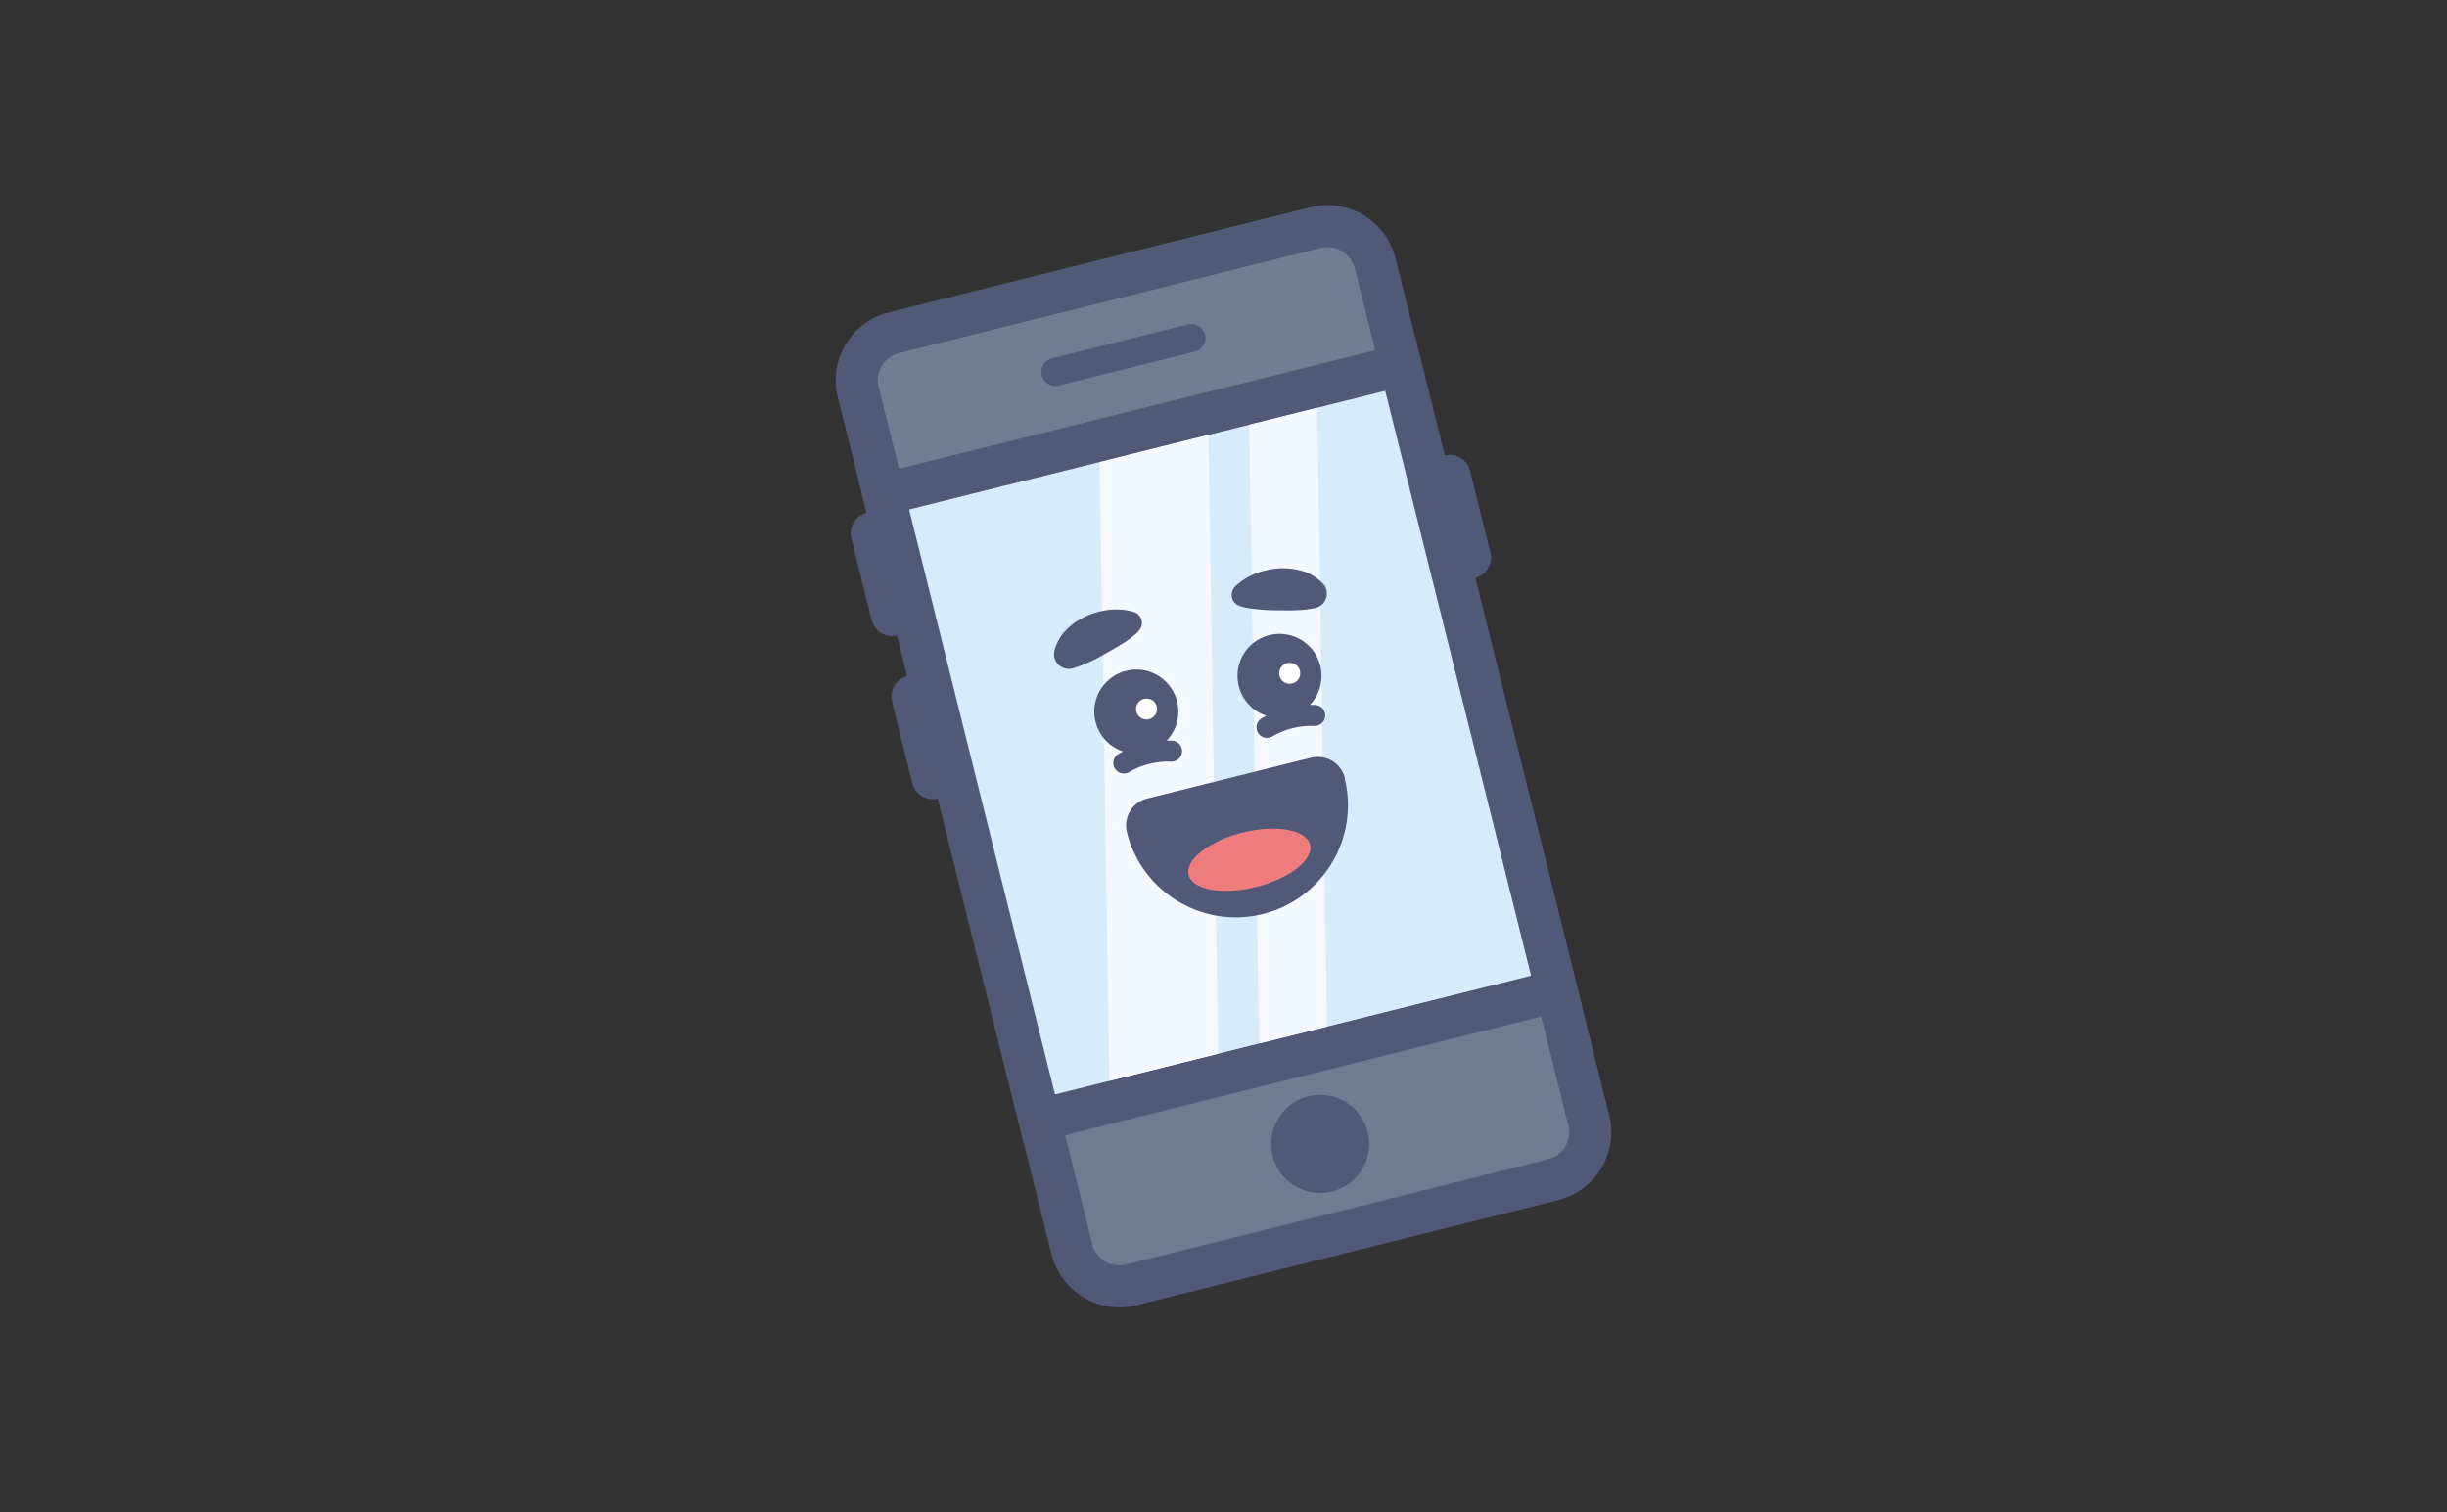 <svg id="Layer_1" data-name="Layer 1" xmlns="http://www.w3.org/2000/svg" viewBox="0 0 440 272"><rect x="0" y="0" width="440" height="272" fill="#333333" stroke="none"/><defs><style>.cls-2{fill:#515979}.cls-4{fill:#f3f9fe}.cls-5{fill:#fff}</style></defs><rect x="172.1" y="47.76" width="95.8" height="176.47" rx="8.82" transform="rotate(-14 219.988 136.013)" fill="#747a94"/><path class="cls-2" d="M237.48 44.6a5.05 5.05 0 016.12 3.67L282 202.38a5 5 0 01-3.67 6.11l-75.81 18.91a5.05 5.05 0 01-6.12-3.67L158 69.62a5 5 0 013.67-6.11l75.81-18.91m-1.83-7.34l-75.83 18.91a12.62 12.62 0 00-9.18 15.28l38.43 154.11a12.62 12.62 0 0015.28 9.18l75.83-18.91a12.62 12.62 0 009.18-15.28L250.93 46.44a12.62 12.62 0 00-15.28-9.18z"/><path transform="rotate(-14 219.382 133.541)" fill="#d8ebfb" d="M171.49 75.57h95.8v115.97h-95.8z"/><path class="cls-2" d="M249.08 70.29l26.23 105.18-85.61 21.35-26.23-105.19 85.61-21.34m5.51-9.17L247.26 63l-85.62 21.3-7.34 1.83 1.83 7.33 26.23 105.19 1.83 7.34 7.34-1.83 85.61-21.35 7.34-1.83-1.83-7.34-26.23-105.18-1.83-7.34z"/><path class="cls-4" d="M219.05 189.5l-19.57 4.88-1.76-111.28 19.56-4.88 1.77 111.28zM238.62 184.62l-12.23 3.05-1.77-111.28 12.23-3.05 1.77 111.28z"/><path class="cls-2" d="M214.85 63.24l-24.46 6.09a2.52 2.52 0 11-1.22-4.89l24.46-6.1a2.52 2.52 0 011.22 4.9zM161.32 114.26a3.79 3.79 0 01-4.59-2.76l-3.66-14.67a3.78 3.78 0 117.34-1.83l3.66 14.67a3.79 3.79 0 01-2.75 4.59zM168.63 143.61a3.78 3.78 0 01-4.58-2.75l-3.66-14.68a3.78 3.78 0 017.34-1.83l3.66 14.65a3.78 3.78 0 01-2.76 4.61zM265.27 103.93a3.79 3.79 0 01-4.59-2.76L257 86.5a3.78 3.78 0 117.34-1.83L268 99.34a3.79 3.79 0 01-2.73 4.59z"/><circle class="cls-2" cx="237.38" cy="205.72" r="8.82"/><path class="cls-2" d="M228.29 132.64a1.89 1.89 0 01-1.49-3.42 17.67 17.67 0 019.76-2.44 1.89 1.89 0 11-.33 3.77 14 14 0 00-7.37 1.84 2.06 2.06 0 01-.57.25z"/><circle class="cls-2" cx="230.07" cy="121.55" r="7.56"/><circle class="cls-5" cx="231.9" cy="121.09" r="1.89"/><path class="cls-2" d="M222 105.58a11 11 0 013.53-2.34 14.31 14.31 0 014-1 12.37 12.37 0 014.34.36 8.52 8.52 0 014 2.34 2.67 2.67 0 01-1.5 4.43l-.68.12a20 20 0 01-2.92.26c-.94.06-1.87 0-2.87 0s-2 0-3.13-.13a20.61 20.61 0 01-3.45-.49L223 109a2.07 2.07 0 01-1.46-2.52 2.11 2.11 0 01.46-.9zM211.1 136.92a1.84 1.84 0 01-.62.05 14 14 0 00-7.37 1.84 1.89 1.89 0 01-2.06-3.17 17.69 17.69 0 019.76-2.44 1.89 1.89 0 01.29 3.72z"/><circle class="cls-2" cx="204.32" cy="127.97" r="7.56"/><circle class="cls-5" cx="206.16" cy="127.51" r="1.89"/><path class="cls-2" d="M204.42 113.84a21.48 21.48 0 01-2.82 2.06c-.93.58-1.83 1.1-2.71 1.58s-1.68 1-2.53 1.34a19.4 19.4 0 01-2.71 1.14l-.66.21a2.66 2.66 0 01-3.39-3.17 8.58 8.58 0 012.4-4 12.48 12.48 0 013.66-2.35 14 14 0 014-1 11.15 11.15 0 014.21.4 2.07 2.07 0 011.37 2.58 2.11 2.11 0 01-.56.89zM226.47 162a17.66 17.66 0 01-21.39-12.85 2.52 2.52 0 011.84-3.06l29.35-7.31a2.52 2.52 0 013.06 1.83A17.67 17.67 0 01226.47 162z"/><path class="cls-2" d="M236.88 141.17a15.12 15.12 0 11-29.35 7.32l29.35-7.32m-1.21-4.89l-29.35 7.32a5 5 0 00-3.68 6.11 20.17 20.17 0 0039.19-9.56 1.94 1.94 0 000-.2 5 5 0 00-6.1-3.67zm2.43 9.78z"/><ellipse cx="224.64" cy="154.62" rx="11.25" ry="5.04" transform="rotate(-14 224.649 154.608)" fill="#ef7d7d"/></svg>
